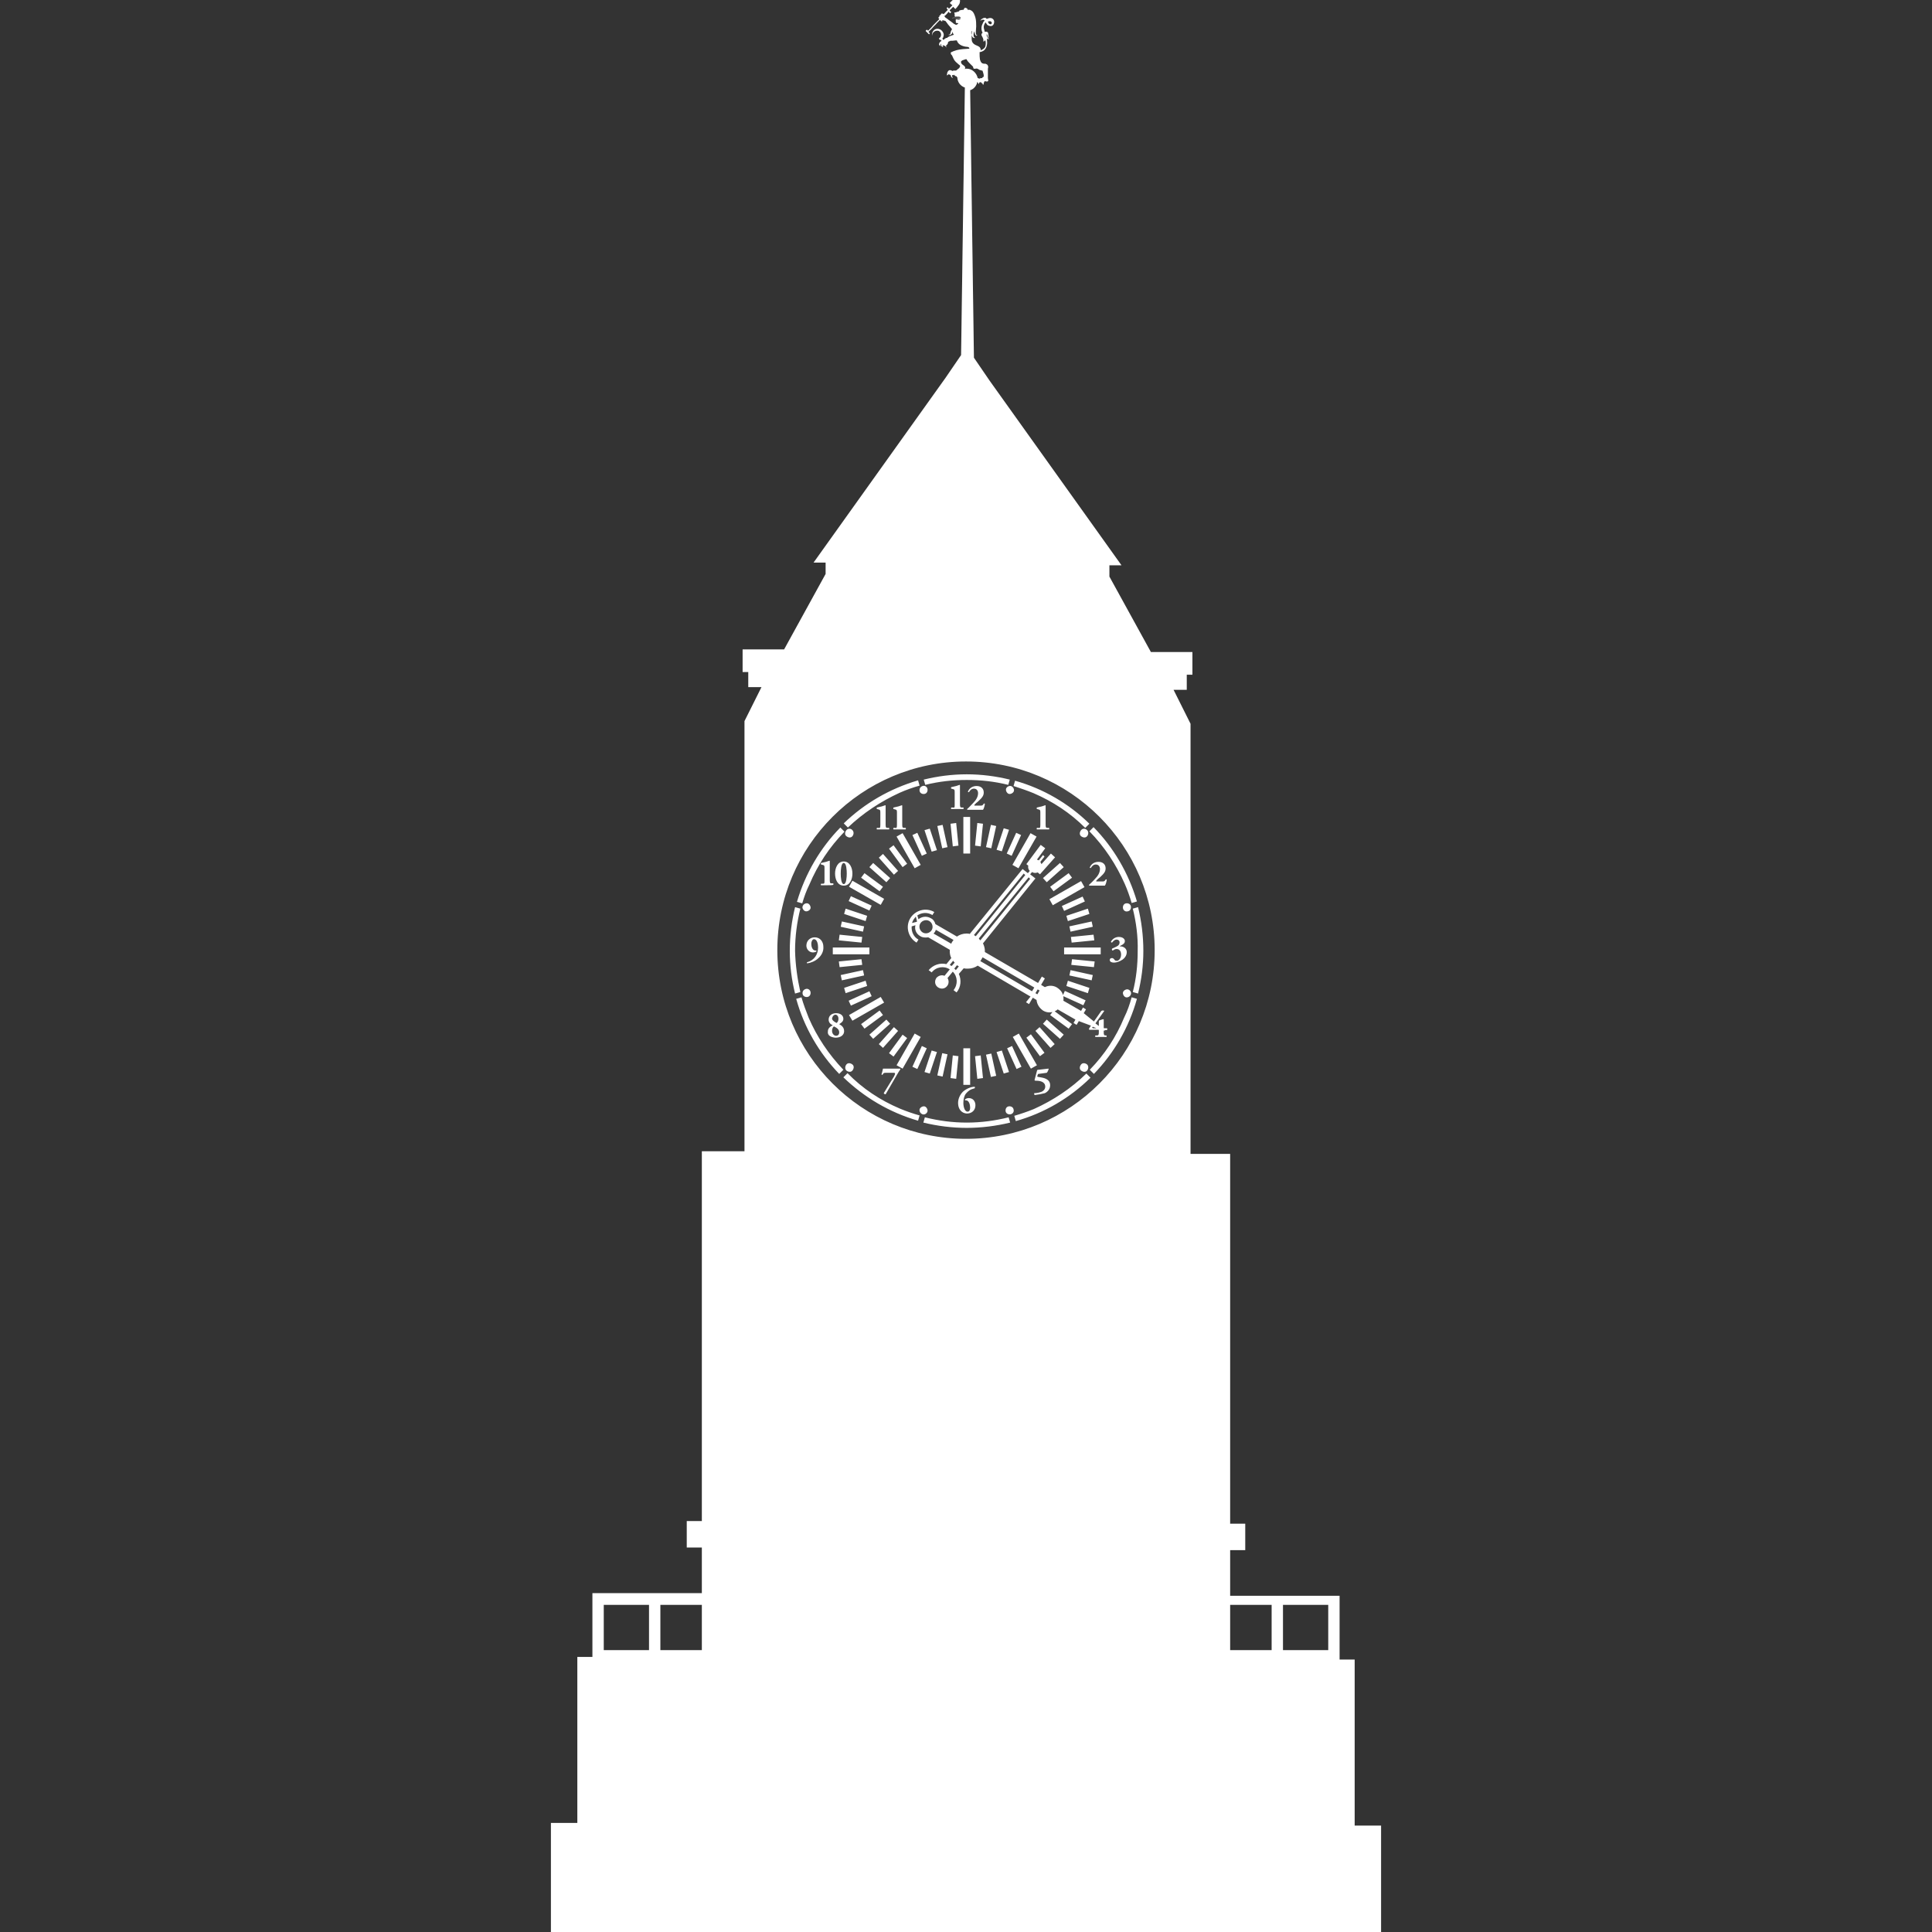 <svg version="1.1" xmlns="http://www.w3.org/2000/svg" x="0" y="0" viewBox="0 0 512 512" xml:space="preserve"><rect x="0" y="0" width="512" height="512" fill="#333333" stroke="none"/><path d="M359 483.8v-44h-4v-16.9h-29v-12.1h4v-7h-4v-98h-10.5v-114l-4.5-9h3.5v-4h1.5v-6h-11l-11-20v-3h3.2l-35-49-4.1-6-1-70.9c1-.3 1.7-1.2 1.9-2.2.1 0 .1.2.2.3.1.1.1.2.3.3 0-.1-.1-.3 0-.4.1-.1.3 0 .4-.2.1.2.2.3.4.4h.1v.1c0 .1 0 .2.1.2.1.1.1.1.1 0 .1-.1.1-.2.1-.3v-.2l.1-.1c.1-.1.1-.2.1-.3.2 0 .4.1.6.1.1 0 .3 0 .4-.2 0-.2-.1-.5-.1-.7v-2.5c.1-.3.1-.6 0-.8-.1-.3-.4-.4-.6-.5-.3 0-.6 0-.8-.1-.1 0-.2-.1-.3-.2-.2-.2-.3-.5-.4-.8-.1-.6-.1-1.1-.1-1.7v-.3h.1c.1 0 .2-.1.4-.1.2-.1.5-.2.6-.3.4-.3.7-.8.8-1.3.1-.3.1-.6.1-.9 0-.3-.1-.7 0-1 .1.1.3.2.5.2-.2-.2-.4-.4-.5-.7-.1-.1-.2-.5-.1-.6.1-.2.2.4.2.4.1.3.2.5.4.7-.2-.4-.1-.8-.2-1.2 0-.4-.2-.6-.6-.6h-.3c-.1 0-.1-.2-.1-.3-.1-.3-.2-.6-.2-.9 0-.5.2-.9.5-1.3.2.3.3.6.6.8.2.1.5.2.8.2.4 0 .7-.3.8-.7.1-.4.1-.8-.2-1.1-.4-.4-.9-.4-1.4-.2-.1 0-.2.1-.2.1-.1 0-.3-.1-.3-.2-.2-.1-.4-.1-.7 0-.2.1-.4.2-.5.3-.1.1-.3.3-.3.4.3-.2.7-.4 1-.2l.1.1c.1.1 0 .1-.1.2-.2.2-.3.4-.4.7-.4.8-.4 1.6 0 2.4-.2.1-.3.3-.3.5s.1.3.2.5c.2.4.4.8.3 1.3.2 0 .4-.2.5-.4.2.6.2 1.2 0 1.8-.2.4-.5.6-.9.8-.1 0-.1 0-.2.1h-.1c0-.2 0-.3-.1-.5-.2-.5-.7-.6-1.1-.8-.5-.2-.9-.5-1.1-1-.1-.3-.1-.5-.1-.8v-.9h.1c-.1-.1-.2-.3-.2-.4v-.4c0-.1.1-.3.2-.3-.1.5-.2 1.3.2 1.7.1.1.5.3.6.1-.6-.1-.4-1.3-.2-1.7.1.3.1.8.4 1.1.2.1.3.1.4-.1-.4.2-.4-.6-.4-.8 0-.5.1-1 .1-1.5 0-.8 0-1.5-.2-2.3-.2-.7-.5-1.7-1.3-2-.1-.1-.3-.1-.4-.1h-.4c.1-.3-.4-.6-.7-.5-.1 0-.2.1-.2.2s-.1.2-.1.2c0 .1-.1.1-.1.1-.2 0-1.3.1-1.1.4-.3.1-.6.2-1 .3h-.2c-.1 0 0 0-.1.1v.1s0 .1.1.1v.6c0 .1 0 .2.1.2.1.1.2 0 .3 0h.7c.2 0 .5.1.5.4-.4 0-.8 0-1.2-.1-.3 0-.9-.1-1.1.1.4-.1.8-.1 1.3 0 .2 0 .4.1.6.1h.4c-.1.2-.4.3-.6.3-.2 0-.6-.2-.7 0-.1.1 0 .2 0 .3v.4c0 .2.1.2.3.2.2 0 .4 0 .3.2 0 .1-.2.1-.3.2-.1 0-.1.1-.2.1h-.1c-.1-.1-.2-.2-.4-.2-.5-.4-1-.8-1.6-1.2-.2-.2-.4-.3-.7-.5l-.1-.1c-.1-.1-.2-.2-.2-.3 0-.1.1-.2.2-.2l.4-.4c.2-.2.3-.4.5-.6.1.1.2.3.4.4.1 0 .1 0 .1-.1l.2-.2c-.1-.1-.3-.2-.4-.4v-.1c0-.1.1-.1.2-.2l.7-.7.6.6c.1-.2.4-.4.5-.6.2-.3.5-.6.6-.9.1-.4.2-.7 0-1.1-.1-.1-.1-.2-.3-.2-.1 0-.3-.1-.4-.1-.3 0-.5.1-.7.2-.5.3-.8.7-1.2 1.1.2.2.4.4.7.6l-.9.9-.4-.4c-.1.1-.2.2-.2.3 0 .1.1.1.1.2l.2.2-.1.1-.6.6c-.1.1-.2.3-.4.4-.1.1 0 0-.1 0-.1-.1-.2-.1-.4-.1-.1 0-.2 0-.2.1-.1.1-.1.3-.1.3-.1 0-.2 0-.3.1 0 0-.1.3 0 .3-.1 0-.3.2-.3.3 0 .1 0 .1.1.2 0 0 .1.1.1.2l-.2.2-.8.8c-.4.4-.8.8-1.1 1.2l-.5.5-.3.3v.1l-.2-.2-.1-.1h-.1c-.1 0-.2.2-.3.3l.4.4.3.3.2.2.1-.1.1-.1v-.1c-.1-.1-.4-.3-.3-.4l.1-.1.2-.2.6-.6c.4-.5.9-.9 1.3-1.4l.8-.8c.2.2.4.4.7.4-.1-.1-.3-.2-.1-.3h.3c.1 0 .2 0 .3.1.1 0 .2 0 .3.1.1.1.2.3.3.4.2.3.5.7.8 1 .2.2.3.4.5.6l.1.1s0 .1-.1.2-.1.3-.2.4c-.1.2-.1.5-.2.7-.1.2-.3.2-.5.2.3.2.6.1.9-.2.1-.1.1-.2.2-.4 0-.1 0-.2.1-.2-.1.2.1.6.3.8-.5.2-1 .3-1.5.6-.1 0-.2.1-.2.2-.1.1-.3 0-.4.1-.3.1-.5.4-.7.5-.1-.1-.1-.2-.2-.3-.1-.1-.1-.1 0-.2s.2-.2.2-.4c.2-.4.1-.9-.2-1.3-.5-.8-1.7-1.1-2.4-.3-.3.3-.5.9-.4 1.4 0-.5.2-.9.7-1.2.3-.2.8-.2 1.1-.1.8.4.8 1.6 0 2 .1.1.2.3.3.4.1 0 .1-.1.2-.1s.1.2.1.2l.1.1c0 .1 0 .1-.1.1-.1.1-.3.2-.4.4-.1.2-.2.4-.1.6.1.1.2.3.4.3-.1-.1-.1-.3 0-.5 0-.1.1-.1.1-.1v.2c0 .1 0 .3.1.4.1.2.3.2.5.3-.1-.1-.2-.3-.2-.5h.2c.1 0 .1.1.2.1s.2 0 .3.1c.1.1.2.3.3.4 0-.1-.1-.3-.1-.5 0-.1.2-.1.2-.2.1-.1.2-.2.3-.4 0-.1 0-.3.1-.4.1-.1.3-.2.4-.2.1 0 .1-.1.2-.1h.5c.3 0 .6-.1.9-.1h.2c.1 0 .1 0 .1.1.1.1.1.3.2.4.3.5.8.8 1.4 1 .3.1.7.2 1 .2.3 0 .7.1.7.5-1.2.1-2.3.1-3.4.4l-.9.3c-.1.1-.3.1-.4.2-.1 0-.1 0-.2.1-.1.2 0 .4.1.6.1.1.2.1.2.2.1.1.1.3.2.4.2.5.4.9.8 1.3.3.3.6.5.9.8.2.1.3.2.2.5-.1.2-.2.4-.4.5-.2.1-.3.3-.5.4-.1.1-.1.1-.2.1h-.6c-.1 0-.2.1-.2.1-.1 0-.2 0-.3-.1-.3-.1-.5-.2-.8 0-.2.2-.4.5-.4.8 0 .1-.1.4 0 .5.1-.1.2-.2.3-.2 0 0 .1-.2.2-.2l.1.2h.1c.1 0 .2.1.2.1.1.1.1.2.1.3.1.1.1.2.2.3 0 0 .3.2.3.1l-.1-.2c-.1-.1-.1-.3-.1-.5h.4c.1-.1 0-.2.2 0 .1.1.4.4.6.3 0 .1.1.2.1.4 0-.1 0-.1.1-.2 0 1.3.8 2.4 2 2.8l-1 70.9-4.1 6-35 49h3.2v3l-11 20h-11v6h1.5v4h3.5l-4.5 9v114H186v98h-4v7h4v12.1h-29v16.9h-4v44h-7V512h220v-28.2h-7zM262.6 5.7c.2.1.3.3.2.5 0 .2-.3.3-.5.2-.3-.1-.4-.4-.5-.7.2 0 .5-.2.8 0zm-7.3 10.2c.2-.1.4-.1.6-.2h.2c.1 0 .1 0 .1.1.2.4.5.7.8 1l.4.4.3.3.1.1c.1.1.1.1.1.2 0 .4.3.5.6.4.2 0 .3-.1.5 0s.3.1.4.2c.1.1.3.2.5.2.1 0 .2 0 .2.1h.2c.1 0 .1 0 .1.1.1.4.3.8.3 1.2v.3c0 .1-.2.1-.2.1l-.1.1s-.1.1-.1.2h-.2c-.1 0-.3 0-.4.1-.1 0-.2.1-.3 0-.1-.1-.2-.1-.3-.1-.3-1.4-1.5-2.5-2.9-2.5-.2 0-.4 0-.6.1.1-.1.2-.2.2-.3 0-.3-.3-.6-.5-.7-.2-.2-.5-.3-.5-.5-.4-.6.2-.8.5-.9zM340 425.3h12v12h-12v-12zm-3 0v12h-11v-12h11zm-162 0h11v12h-11v-12zm-15 0h12v12h-12v-12z" opacity=".1" fill="#fff"/><path d="M359 483.8v-44h-4v-16.9h-29v-12.1h4v-7h-4v-98h-10.5v-114l-4.5-9h3.5v-4h1.5v-6h-11l-11-20v-3h3.2l-35-49-4.1-6-1-70.9c1-.3 1.7-1.2 1.9-2.2.1 0 .1.2.2.3.1.1.1.2.3.3 0-.1-.1-.3 0-.4.1-.1.3 0 .4-.2.1.2.2.3.4.4h.1v.1c0 .1 0 .2.1.2.1.1.1.1.1 0 .1-.1.1-.2.1-.3v-.2l.1-.1c.1-.1.1-.2.1-.3.2 0 .4.1.6.1.1 0 .3 0 .4-.2 0-.2-.1-.5-.1-.7v-2.5c.1-.3.1-.6 0-.8-.1-.3-.4-.4-.6-.5-.3 0-.6 0-.8-.1-.1 0-.2-.1-.3-.2-.2-.2-.3-.5-.4-.8-.1-.6-.1-1.1-.1-1.7v-.3h.1c.1 0 .2-.1.4-.1.2-.1.5-.2.6-.3.4-.3.7-.8.8-1.3.1-.3.1-.6.1-.9 0-.3-.1-.7 0-1 .1.1.3.2.5.2-.2-.2-.4-.4-.5-.7-.1-.1-.2-.5-.1-.6.1-.2.2.4.2.4.1.3.2.5.4.7-.2-.4-.1-.8-.2-1.2 0-.4-.2-.6-.6-.6h-.3c-.1 0-.1-.2-.1-.3-.1-.3-.2-.6-.2-.9 0-.5.2-.9.5-1.3.2.3.3.6.6.8.2.1.5.2.8.2.4 0 .7-.3.8-.7.1-.4.1-.8-.2-1.1-.4-.4-.9-.4-1.4-.2-.1 0-.2.1-.2.1-.1 0-.3-.1-.3-.2-.2-.1-.4-.1-.7 0-.2.1-.4.2-.5.3-.1.1-.3.3-.3.4.3-.2.7-.4 1-.2l.1.1c.1.1 0 .1-.1.2-.2.2-.3.4-.4.7-.4.8-.4 1.6 0 2.4-.2.1-.3.3-.3.5s.1.3.2.5c.2.4.4.8.3 1.3.2 0 .4-.2.5-.4.2.6.2 1.2 0 1.8-.2.4-.5.6-.9.8-.1 0-.1 0-.2.1h-.1c0-.2 0-.3-.1-.5-.2-.5-.7-.6-1.1-.8-.5-.2-.9-.5-1.1-1-.1-.3-.1-.5-.1-.8v-.9h.1c-.1-.1-.2-.3-.2-.4v-.4c0-.1.1-.3.2-.3-.1.5-.2 1.3.2 1.7.1.1.5.3.6.1-.6-.1-.4-1.3-.2-1.7.1.3.1.8.4 1.1.2.1.3.1.4-.1-.4.2-.4-.6-.4-.8 0-.5.1-1 .1-1.5 0-.8 0-1.5-.2-2.3-.2-.7-.5-1.7-1.3-2-.1-.1-.3-.1-.4-.1h-.4c.1-.3-.4-.6-.7-.5-.1 0-.2.1-.2.2s-.1.2-.1.2c0 .1-.1.1-.1.1-.2 0-1.3.1-1.1.4-.3.1-.6.2-1 .3h-.2c-.1 0 0 0-.1.1v.1s0 .1.1.1v.6c0 .1 0 .2.1.2.1.1.2 0 .3 0h.7c.2 0 .5.1.5.4-.4 0-.8 0-1.2-.1-.3 0-.9-.1-1.1.1.4-.1.8-.1 1.3 0 .2 0 .4.1.6.1h.4c-.1.2-.4.3-.6.3-.2 0-.6-.2-.7 0-.1.1 0 .2 0 .3v.4c0 .2.1.2.3.2.2 0 .4 0 .3.2 0 .1-.2.1-.3.2-.1 0-.1.1-.2.1h-.1c-.1-.1-.2-.2-.4-.2-.5-.4-1-.8-1.6-1.2-.2-.2-.4-.3-.7-.5l-.1-.1c-.1-.1-.2-.2-.2-.3 0-.1.1-.2.2-.2l.4-.4c.2-.2.3-.4.5-.6.1.1.2.3.4.4.1 0 .1 0 .1-.1l.2-.2c-.1-.1-.3-.2-.4-.4v-.1c0-.1.1-.1.2-.2l.7-.7.6.6c.1-.2.4-.4.5-.6.2-.3.5-.6.6-.9.1-.4.2-.7 0-1.1-.1-.1-.1-.2-.3-.2-.1 0-.3-.1-.4-.1-.3 0-.5.1-.7.2-.5.3-.8.7-1.2 1.1.2.2.4.4.7.6l-.9.9-.4-.4c-.1.1-.2.2-.2.3 0 .1.1.1.1.2l.2.2-.1.1-.6.6c-.1.1-.2.3-.4.4-.1.1 0 0-.1 0-.1-.1-.2-.1-.4-.1-.1 0-.2 0-.2.1-.1.1-.1.3-.1.3-.1 0-.2 0-.3.1 0 0-.1.3 0 .3-.1 0-.3.2-.3.3 0 .1 0 .1.1.2 0 0 .1.1.1.2l-.2.2-.8.8c-.4.4-.8.8-1.1 1.2l-.5.5-.3.3v.1l-.2-.2-.1-.1h-.1c-.1 0-.2.2-.3.3l.4.4.3.3.2.2.1-.1.1-.1v-.1c-.1-.1-.4-.3-.3-.4l.1-.1.2-.2.6-.6c.4-.5.9-.9 1.3-1.4l.8-.8c.2.2.4.4.7.4-.1-.1-.3-.2-.1-.3h.3c.1 0 .2 0 .3.1.1 0 .2 0 .3.1.1.1.2.3.3.4.2.3.5.7.8 1 .2.2.3.4.5.6l.1.1s0 .1-.1.2-.1.3-.2.4c-.1.2-.1.5-.2.7-.1.2-.3.2-.5.2.3.2.6.1.9-.2.1-.1.1-.2.2-.4 0-.1 0-.2.1-.2-.1.2.1.6.3.8-.5.2-1 .3-1.5.6-.1 0-.2.1-.2.2-.1.1-.3 0-.4.1-.3.1-.5.4-.7.5-.1-.1-.1-.2-.2-.3-.1-.1-.1-.1 0-.2s.2-.2.2-.4c.2-.4.1-.9-.2-1.3-.5-.8-1.7-1.1-2.4-.3-.3.3-.5.9-.4 1.4 0-.5.2-.9.7-1.2.3-.2.8-.2 1.1-.1.8.4.8 1.6 0 2 .1.1.2.3.3.4.1 0 .1-.1.2-.1s.1.2.1.2l.1.1c0 .1 0 .1-.1.1-.1.1-.3.2-.4.4-.1.2-.2.4-.1.6.1.1.2.3.4.3-.1-.1-.1-.3 0-.5 0-.1.1-.1.1-.1v.2c0 .1 0 .3.1.4.1.2.3.2.5.3-.1-.1-.2-.3-.2-.5h.2c.1 0 .1.1.2.1s.2 0 .3.1c.1.1.2.3.3.4 0-.1-.1-.3-.1-.5 0-.1.2-.1.2-.2.1-.1.2-.2.3-.4 0-.1 0-.3.1-.4.1-.1.3-.2.4-.2.1 0 .1-.1.2-.1h.5c.3 0 .6-.1.9-.1h.2c.1 0 .1 0 .1.1.1.1.1.3.2.4.3.5.8.8 1.4 1 .3.1.7.2 1 .2.3 0 .7.1.7.5-1.2.1-2.3.1-3.4.4l-.9.3c-.1.1-.3.1-.4.2-.1 0-.1 0-.2.1-.1.2 0 .4.1.6.1.1.2.1.2.2.1.1.1.3.2.4.2.5.4.9.8 1.3.3.3.6.5.9.8.2.1.3.2.2.5-.1.2-.2.4-.4.5-.2.1-.3.3-.5.4-.1.1-.1.1-.2.1h-.6c-.1 0-.2.1-.2.1-.1 0-.2 0-.3-.1-.3-.1-.5-.2-.8 0-.2.2-.4.5-.4.8 0 .1-.1.4 0 .5.1-.1.2-.2.3-.2 0 0 .1-.2.2-.2l.1.2h.1c.1 0 .2.1.2.1.1.1.1.2.1.3.1.1.1.2.2.3 0 0 .3.2.3.1l-.1-.2c-.1-.1-.1-.3-.1-.5h.4c.1-.1 0-.2.2 0 .1.1.4.4.6.3 0 .1.1.2.1.4 0-.1 0-.1.1-.2 0 1.3.8 2.4 2 2.8l-1 70.9-4.1 6-35 49h3.2v3l-11 20h-11v6h1.5v4h3.5l-4.5 9v114H186v98h-4v7h4v12.1h-29v16.9h-4v44h-7V512h220v-28.2h-7zM262.6 5.7c.2.1.3.3.2.5 0 .2-.3.3-.5.2-.3-.1-.4-.4-.5-.7.2 0 .5-.2.8 0zm-7.3 10.2c.2-.1.4-.1.6-.2h.2c.1 0 .1 0 .1.1.2.4.5.7.8 1l.4.4.3.3.1.1c.1.1.1.1.1.2 0 .4.3.5.6.4.2 0 .3-.1.5 0s.3.1.4.2c.1.1.3.2.5.2.1 0 .2 0 .2.1h.2c.1 0 .1 0 .1.1.1.4.3.8.3 1.2v.3c0 .1-.2.1-.2.1l-.1.1s-.1.1-.1.2h-.2c-.1 0-.3 0-.4.1-.1 0-.2.1-.3 0-.1-.1-.2-.1-.3-.1-.3-1.4-1.5-2.5-2.9-2.5-.2 0-.4 0-.6.1.1-.1.2-.2.2-.3 0-.3-.3-.6-.5-.7-.2-.2-.5-.3-.5-.5-.4-.6.2-.8.5-.9zM206 251.8c0-27.6 22.4-50 50-50s50 22.4 50 50-22.4 50-50 50-50-22.4-50-50zm134 173.5h12v12h-12v-12zm-3 0v12h-11v-12h11zm-162 0h11v12h-11v-12zm-15 0h12v12h-12v-12zm71.4-196.6l4.5 4-1 1.1-4.5-4 1-1.1zm-2.7 18.2l-5.9-1.3.3-1.4 5.9 1.3-.3 1.4zm-2.8-13.5l8.4 4.8-.9 1.6-8.4-4.8.9-1.6zm4.5 29.3l.6 1.3-5.5 2.5-.6-1.3 5.5-2.5zm.6-22.7l-.6 1.3-5.5-2.5.6-1.3 5.5 2.5zm-1.9-8.6l4.9 3.6-.9 1.2-4.9-3.6.9-1.2zm10.1-10.6l4.8 8.4-1.6.9-4.8-8.4 1.6-.9zm7.7 4.9L245 220l1.4-.4 1.9 5.7-1.4.4zm-12.9.6l4 4.5-1.1 1-4-4.5 1.1-1zm5.2 47.9l1.2.9-3.6 4.9-1.2-.9 3.6-4.9zm-3.6-49.3l1.2-.9 3.6 4.9-1.2.9-3.6-4.9zm-14.9 26.2h9.7v1.8h-9.7v-1.8zm8.4 21.5l-.9-1.2 4.9-3.6.9 1.2-4.9 3.6zm-6.6-24.9l6 .6-.2 1.5-6-.6.2-1.5zm11.8 18l-8.4 4.8-.9-1.5 8.4-4.8.9 1.5zm-10 18c-.4-.4-.4-1.1 0-1.6s1.1-.4 1.6 0 .4 1.1 0 1.6-1.1.4-1.6 0zm-2.9-8.7c1.5 0 2.3-.8 2.3-1.7 0-1-.6-1.5-1.3-1.9.5-.3 1.1-.7 1.1-1.4 0-.9-.8-1.5-1.9-1.5-1.2 0-2 .7-2 1.7 0 .7.4 1.2 1.1 1.5-.8.4-1.3.9-1.3 1.6-.2 1.1.8 1.6 2 1.7zm0-6.1c.4 0 .8.4.8 1.1 0 .5-.2.9-.5 1.1-.8-.4-1.2-.8-1.2-1.2.1-.6.5-1 .9-1zm-.4 3.1c.8.4 1.4.8 1.4 1.6 0 .6-.4.9-.8.9-.6 0-1.1-.6-1.1-1.3 0-.4.1-.9.5-1.2zm3.1-8.8l-.4-1.4 5.7-1.9.4 1.4-5.7 1.9zm5.3-19.1l-5.7-1.9.4-1.4 5.7 1.9-.4 1.4zm-3.5-24.1c.4.4.4 1.1 0 1.6s-1.1.4-1.6 0-.4-1.1 0-1.6 1.2-.5 1.6 0zm-4.6 11.5c0 1.6.7 3.2 2.3 3.2s2.3-1.6 2.3-3.2c0-1.5-.7-3.2-2.3-3.2s-2.3 1.7-2.3 3.2zm3.1 0c0 .9-.1 2.8-.8 2.8s-.8-1.9-.8-2.8.1-2.8.8-2.8.8 1.9.8 2.8zm18.7-10.8l2.5 5.5-1.3.6-2.5-5.5 1.3-.6zm-20.8 34.1l6-.6.2 1.5-6 .6-.2-1.5zm6.7 3.7l-5.9 1.3-.3-1.4 5.9-1.3.3 1.4zm45.2 31.7c-.1-.1-.2-.4-.1-.5.7 0 1.5-.2 2-.4.6-.3.9-.8.9-1.3 0-1.4-1.5-1.6-2.5-1.6-.3 0-.4-.1-.3-.3l.6-2.3c.1-.3.1-.3.4-.3l2.6-.3c.1 0 .1 0 .1.1-.1.4-.3.8-.5 1l-2.2.3c-.1 0-.2.1-.2.3l-.1.2c-.1.2.1.3.3.3.5.1 1.4.2 2 .5s1.1.8 1.1 1.7c0 1-.6 1.7-1.4 2.1-.8.2-1.8.4-2.7.5zm1.4-10.3L272 275l1.2-.9 3.6 4.9-1.2.9zm5.3-4.6l-4.5-4 1-1.1 4.5 4-1 1.1zm-43.2-56.7v-3.2c0-.6 0-.8-.5-.9l-.4-.1c-.1-.1-.1-.3 0-.4.4-.1.9-.2 1.3-.3.4-.1.8-.3.9-.3 0 0 .1 0 .1.1v5c0 .8.1.9.5.9h.4c.1.1.1.3 0 .4h-3.2c-.1 0-.1-.3 0-.4h.4c.4.1.5 0 .5-.8zm28.3 65.9l-1.9-5.7 1.4-.4 1.9 5.7-1.4.4zm5.9-18.9l.8.5 1-1.7 1 .6c.1 1.1.7 2.1 1.7 2.8.8.5 1.7.6 2.5.4l-.6.8 4.9 3.6.9-1.2-4.6-3.4c.3-.1.6-.3.8-.5l4.7 2.7-.5.9.8.5.6-1 3.2 1.2-.5.8c0 .1 0 .3.1.3h2.3c.2 0 .2 0 .2.3v.3c0 .8-.1.9-.5.9h-.4c-.1.1-.1.3 0 .4h2.9c.1 0 .1-.3 0-.4h-.2c-.4 0-.5-.1-.5-.9v-.4l.5.2-.4-.3h.7c.2-.1.2-.5 0-.5h-.6c-.2 0-.2 0-.2-.3v-1.9c0-.1 0-.2-.1-.2-.2 0-.7.2-1 .3-.2.1-.2.1-.2.4v1.1l-.9-.7 2.2-3.1c.2-.2.1-.3-.1-.3h-.3c-.1 0-.2.1-.3.2l-1.9 2.7-2.7-2.2.6-1-.8-.5-.5.9-4.7-2.7c.1-.4 0-.8 0-1.2l5.3 2.4.6-1.3-5.5-2.5-.5 1.1c-.2-.8-.8-1.5-1.6-2-1-.6-2.2-.6-3.2-.1l-1-.6 1-1.7-.8-.5-1 1.7-14.1-8.2v-.3c0-.7-.2-1.4-.5-2l13.4-16.6.5-.6-1.4-1.1.5-.6c.5.3 1 .3 1.5.1l.6.5 4-4.5-1.1-1-2.5 2.8-.3-.6 1.1-1.4-.4-.4-1.1 1.4c-.2-.1-.3-.1-.5-.2l2.2-3-1.2-.9-3.8 5.1.5.4c-.1.5 0 1 .4 1.4l-.5.6-1.4-1.1-.5.6-13.5 16.6c-.3-.1-.6-.1-.9-.1-.9 0-1.8.3-2.5.8l-5.7-3.3c-.2-.7-.6-1.3-1.3-1.6-1.1-.6-2.3-.4-3.2.3l-.3-1c1.2-.8 2.7-.9 4-.1l.5-.8c-2.2-1.3-5.1-.5-6.4 1.7s-.5 5.1 1.7 6.4l.5-.8c-1.3-.7-1.9-2.1-1.8-3.5l1-.3c-.3 1.1.2 2.3 1.3 2.9.6.4 1.4.4 2.1.3l5.7 3.3v.4c0 .6.1 1.2.4 1.8l-1.3 1.6c-1.7-.4-3.5.2-4.7 1.6l.8.6c1.2-1.5 3.3-1.8 4.8-.8l-1.4 1.7c-.7-.3-1.5-.1-2.1.5-.6.8-.5 1.9.3 2.5.8.6 1.9.5 2.5-.3.5-.6.5-1.5.1-2.1l1.4-1.7c1.3 1.3 1.4 3.4.2 4.9l.8.6c1.2-1.4 1.3-3.4.6-4.9l1.3-1.5c.3.1.7.1 1.1.1 1 0 1.9-.3 2.6-.8l14 8.2-1.2 1.5zm17.6 6.6l.1-.1 1 .4h-.9c-.3-.1-.3-.2-.2-.3zm-46.5-28l-.1.1-1.2.3c.1-.3.2-.6.4-.9.2-.3.4-.5.6-.8l.3 1.2c.1 0 0 .1 0 .1zm3.9 2.3c-.5.8-1.6 1.1-2.4.6s-1.1-1.6-.6-2.4 1.6-1.1 2.4-.6 1.1 1.6.6 2.4zm.5.9c.1-.1.3-.3.4-.5s.2-.4.2-.5l4.7 2.7c-.2.3-.5.6-.6 1l-4.7-2.7zm4.8 8.6c-.2-.1-.4-.2-.5-.3l.9-1.1c.1.2.2.3.4.5l-.8.9zm1.1 1.1c-.1-.2-.3-.3-.4-.4l.7-.9c.2.1.3.2.5.3l-.8 1zm21.7 5.1l.5.3c-.1.2-.2.3-.3.5s-.2.4-.3.5l-.5-.3.6-1zm-16.4-14.1c-.2-.1-.3-.2-.5-.3l13.2-16.3.4.4-13.1 16.2zm.8.6l13.2-16.2.4.4-13.2 16.3c-.2-.2-.3-.3-.4-.5zm.4 6c.2-.3.4-.6.6-1l13.7 8-.6 1-13.7-8zm8.4 22.5l2.5 5.5-1.3.6-2.5-5.5 1.3-.6zm5.7-67c-1.7-.7-3.5-1.3-5.3-1.9l.4-1.4c7.5 2.1 14.3 6.1 19.7 11.4l-1.1 1.1c-4-4-8.6-7-13.7-9.2zm16.3 22.7c.7-.7 1.3-1.6 1.3-2.6 0-.7-.4-1.2-1.1-1.2-.6 0-1 .4-1.3.9-.1.1-.3 0-.3-.1.4-1 1.3-1.5 2.3-1.5 1.2 0 1.9.7 1.9 1.7 0 .8-.3 1.3-1.5 2.4l-.5.4c-.4.4-.5.5-.5.6 0 .1.1.1.2.1h1.2c.7 0 .8 0 1.1-.5.1-.1.3-.1.3.1-.1.6-.3 1.3-.5 1.5h-4.1c-.1 0-.1-.1-.1-.2.4-.4 1-.9 1.6-1.6zm-2.1 49.2c.4.4.4 1.1 0 1.6s-1.1.4-1.6 0-.4-1.1 0-1.6 1.1-.4 1.6 0zm-26.8-2.6l1.4-.3 1.3 5.9-1.4.3-1.3-5.9zm17.1-1.8l-4-4.5 1.1-1 4 4.5-1.1 1zm-65.7-37.5c.2-.6.8-.9 1.3-.8s.9.8.8 1.3-.8.9-1.3.8-1-.8-.8-1.3zm4.2 13.7c-.8.8-2.1 1.3-3 1.4-.1-.1-.1-.3 0-.3 1.9-.5 2.9-2.1 2.9-3.9 0-.8-.2-2.2-1.1-2.2-.4 0-.7.6-.7 1.2 0 .8.3 1.7 1 1.8h.3s.1.1.1.2c-.2.2-.6.3-1 .3-.9 0-1.7-.8-1.7-1.8 0-1.3 1-2.2 2.2-2.2 1.5 0 2.3 1.2 2.3 2.5.1 1.2-.5 2.3-1.3 3zm-3.4 8.2c.6-.2 1.2.2 1.3.8s-.2 1.2-.8 1.3-1.2-.2-1.3-.8.2-1.1.8-1.3zm40.4 30.2c0-1.1.5-2.2 1.3-3 .8-.7 2-1.3 3.1-1.3.1.1.1.2 0 .4-1.2.3-1.7.7-2.3 1.4-.5.6-.7 1.6-.7 2.5 0 1.1.4 2.3 1.1 2.3.6 0 .7-.6.7-1.1 0-.7-.3-1.9-1.1-1.9h-.2c-.1 0-.1-.1-.1-.2.2-.2.6-.4 1-.4 1.2 0 1.8.9 1.8 1.9 0 1.3-.9 2.2-2.3 2.2-1.4-.1-2.3-1.2-2.3-2.8zm-20.6-73.7v-3.2c0-.6 0-.8-.5-.9l-.4-.1c-.1-.1-.1-.3 0-.4.4-.1.9-.2 1.3-.3.4-.1.8-.3.9-.3 0 0 .1 0 .1.1v5c0 .8.1.9.5.9h.4c.1.1.1.3 0 .4h-3.2c-.1 0-.1-.3 0-.4h.4c.4.1.5 0 .5-.8zm-14.1 16h-1.6c-.1 0-.1-.3 0-.4h.4c.5 0 .5-.1.5-.9v-3.2c0-.6 0-.8-.5-.9l-.4-.1c-.1-.1-.1-.3 0-.4.4-.1.9-.2 1.3-.3.4-.1.8-.3.9-.3 0 0 .1 0 .1.1v5c0 .8.1.9.5.9h.4c.1.1.1.3 0 .4-.3.1-1 .1-1.6.1zm33.3 45.1l1.5.2-.6 6-1.5-.2.6-6zm-15.6 5.6c.2-.4.3-.6.3-.8 0-.1-.1-.2-.3-.2h-2.1c-.6 0-.7.1-.9.5-.1.1-.3 0-.3-.1.2-.5.3-1.1.4-1.5h4.5c.1 0 .1.1.1.2-.3.4-.6.9-1 1.6l-2.9 5c-.2 0-.4-.1-.5-.3l2.7-4.4zm20.2-7.5v9.7h-1.8v-9.7h1.8zm1.9 8.1l-.6-6 1.5-.2.6 6-1.5.2zm-9.3-6.8l1.4.3-1.3 5.9-1.4-.3 1.3-5.9zm23.5 4.1l-4.8-8.4 1.6-.9 4.8 8.4-1.6.9zm-48.5-63.9l-1.1-1.1c5.5-5.3 12.2-9.2 19.7-11.4l.4 1.4c-1.8.5-3.5 1.1-5.3 1.9-5 2.3-9.6 5.3-13.7 9.2zm19.8-11c.6-.2 1.2.2 1.3.8s-.2 1.2-.8 1.3-1.2-.2-1.3-.8.2-1.1.8-1.3zm.7-.3l-.4-1.4c3.7-.9 7.5-1.4 11.4-1.4s7.7.5 11.4 1.4l-.4 1.4c-3.6-.9-7.2-1.3-11-1.3s-7.4.4-11 1.3zm-32.6 31.4l-1.4-.4c2.2-7.5 6.2-14.3 11.5-19.7l1.1 1.1c-4 4.1-7.1 8.8-9.3 14-.8 1.6-1.4 3.3-1.9 5zm-.5 23.5l-1.4.4c-.9-3.6-1.4-7.4-1.4-11.3 0-4 .5-7.9 1.4-11.6l1.4.4c-.9 3.6-1.4 7.4-1.4 11.2.1 3.7.6 7.3 1.4 10.9zm55.8-54.6c.6.2.9.8.8 1.3s-.8.9-1.3.8-.9-.8-.8-1.3.7-.9 1.3-.8zm13 20.4l1 1.1-4.5 4-1-1.1 4.5-4zm7.4 12.1l.4 1.4-5.7 1.9-.4-1.4 5.7-1.9zm1 3.4l.3 1.4-5.9 1.3-.3-1.4 5.9-1.3zm-11.2-5.9l8.4-4.8.9 1.6-8.4 4.8-.9-1.6zm-54.6 45.2l-1.1 1.1c-5.3-5.5-9.3-12.3-11.4-19.9l1.4-.4c.5 1.8 1.2 3.6 1.9 5.4 2.2 5.1 5.3 9.7 9.2 13.8zm7.9-8.2l-1-1.1 4.5-4 1 1.1-4.5 4zm56.7-55.3c.4.4.4 1.1 0 1.6s-1.1.4-1.6 0-.4-1.1 0-1.6 1.1-.5 1.6 0zm11.6 43.5c-.2.6-.8.9-1.3.8s-.9-.8-.8-1.3.8-.9 1.3-.8 1 .7.8 1.3zm-2.6-10.5c0-.9-.4-1.5-1.2-1.5-.4 0-.7.2-1 .4-.2 0-.3-.2-.2-.5.4-.2 1.2-.5 1.6-.8.2-.2.4-.4.4-.9 0-.4-.3-.7-.8-.7s-.9.4-1.2.8c-.1 0-.3-.1-.3-.2.4-.8 1.2-1.3 2.1-1.3 1 0 1.6.5 1.6 1.1 0 .4-.2.8-1.3 1.3-.1.1 0 .1.1.1.9 0 1.7.6 1.7 1.5 0 .7-.3 1.4-1.1 2-.9.6-1.7.8-2.3.8s-1.1-.2-1.1-.7c0-.3.2-.5.6-.5.4 0 .6.4.7.5.1.2.3.2.4.2.4.2 1.3-.4 1.3-1.6zm1.8-11.5c-.6.2-1.2-.2-1.3-.8s.2-1.2.8-1.3 1.2.2 1.3.8-.2 1.2-.8 1.3zm1.3-.7l1.4-.4c.9 3.7 1.4 7.6 1.4 11.6 0 3.9-.5 7.6-1.4 11.3l-1.4-.4c.9-3.5 1.3-7.1 1.3-10.9.1-3.8-.4-7.6-1.3-11.2zm-11.5-20.5l1.1-1.1c5.3 5.4 9.3 12.2 11.5 19.7l-1.4.4c-.5-1.7-1.1-3.4-1.8-5-2.3-5.2-5.4-9.9-9.4-14zm-50.2 73.5c1.7.7 3.4 1.3 5.2 1.8l-.4 1.4c-7.6-2.2-14.3-6.2-19.8-11.5l1.1-1.1c4 4.1 8.7 7.2 13.9 9.4zm17.7 5.1c-3.9 0-7.8-.5-11.5-1.4l.4-1.4c3.6.9 7.3 1.4 11.1 1.4s7.5-.5 11.1-1.4l.4 1.4c-3.7.9-7.6 1.4-11.5 1.4zm-11.7-3.6c-.6-.2-.9-.8-.8-1.3s.8-.9 1.3-.8.9.8.8 1.3-.7 1-1.3.8zm43.4-10.8l1.1 1.1c-5.5 5.4-12.3 9.4-19.8 11.5l-.4-1.4c1.7-.5 3.5-1.1 5.2-1.8 5.1-2.3 9.8-5.4 13.9-9.4zm12-20.2l1.4.4c-2.1 7.6-6.1 14.4-11.4 19.9l-1.1-1.1c3.9-4 7-8.7 9.1-13.8.9-1.8 1.5-3.6 2-5.4zM268.6 294c.2.6-.2 1.2-.8 1.3s-1.2-.2-1.3-.8.2-1.2.8-1.3 1.2.2 1.3.8zm14.6-62.6l.9 1.2-4.9 3.6-.9-1.2 4.9-3.6zM253 213.2V210c0-.6 0-.8-.5-.9l-.4-.1c-.1-.1-.1-.3 0-.4.4-.1.9-.2 1.3-.3.4-.1.8-.3.9-.3 0 0 .1 0 .1.1v5c0 .8.1.9.5.9h.4c.1.1.1.3 0 .4h-3.2c-.1 0-.1-.3 0-.4h.4c.5.1.5 0 .5-.8zm-1.9 11.3l-1.4.3-1.3-5.9 1.4-.3 1.3 5.9zm6.8-11.7c.7-.7 1.3-1.6 1.3-2.6 0-.7-.4-1.2-1.1-1.2-.6 0-1 .4-1.3.9-.1.1-.3 0-.3-.1.4-1 1.3-1.5 2.3-1.5 1.2 0 1.9.7 1.9 1.7 0 .8-.3 1.3-1.5 2.4l-.5.4c-.4.4-.5.5-.5.6 0 .1.1.1.2.1h1.2c.7 0 .8 0 1.1-.5.1-.1.3-.1.3.1-.1.6-.3 1.3-.5 1.5h-4.1c-.1 0-.1-.1-.1-.2.5-.4 1-1 1.6-1.6zm1.1 5.3l1.5.2-.6 6-1.5-.2.6-6zm-3.7-1.6h1.8v9.7h-1.8v-9.7zm-12.2 66.8l-1.3-.6 2.5-5.5 1.3.6-2.5 5.5zm3.3 1.2l-1.4-.4 1.9-5.7 1.4.4-1.9 5.7zm-12.4-6.8l-1.1-1 4-4.5 1.1 1-4 4.5zm5.2 5.5l-1.6-.9 4.8-8.4 1.6.9-4.8 8.4zm12.7-64.9l1.5-.2.6 6-1.5.2-.6-6zm37.4 41.5l-5.9-1.3.3-1.4 5.9 1.3-.3 1.4zm.6-3.5l-6-.6.2-1.5 6 .6-.2 1.5zm-6.9 3.6l5.7 1.9-.4 1.4-5.7-1.9.4-1.4zm4.5-21l-5.5 2.5-.6-1.3 5.5-2.5.6 1.3zm-3.5 10.9l-.2-1.5 6-.6.2 1.5-6 .6zm-20-30.9l-1.3 5.9-1.4-.3 1.3-5.9 1.4.3zm27.7 34H282v-1.8h9.7v1.8zm-16-34.3v-3.2c0-.6 0-.8-.5-.9l-.4-.1c-.1-.1-.1-.3 0-.4.4-.1.9-.2 1.3-.3.4-.1.8-.3.9-.3 0 0 .1 0 .1.1v5c0 .8.1.9.5.9h.4c.1.1.1.3 0 .4h-3.2c-.1 0-.1-.3 0-.4h.4c.4.1.5 0 .5-.8zm-2.6 2.2l1.6.9-4.8 8.4-1.6-.9 4.8-8.4zm-3.8-.1l1.3.6-2.5 5.5-1.3-.6 2.5-5.5zm-3.3-1.2l1.4.4-1.9 5.7-1.4-.4 1.9-5.7z" fill="#fff"/></svg>